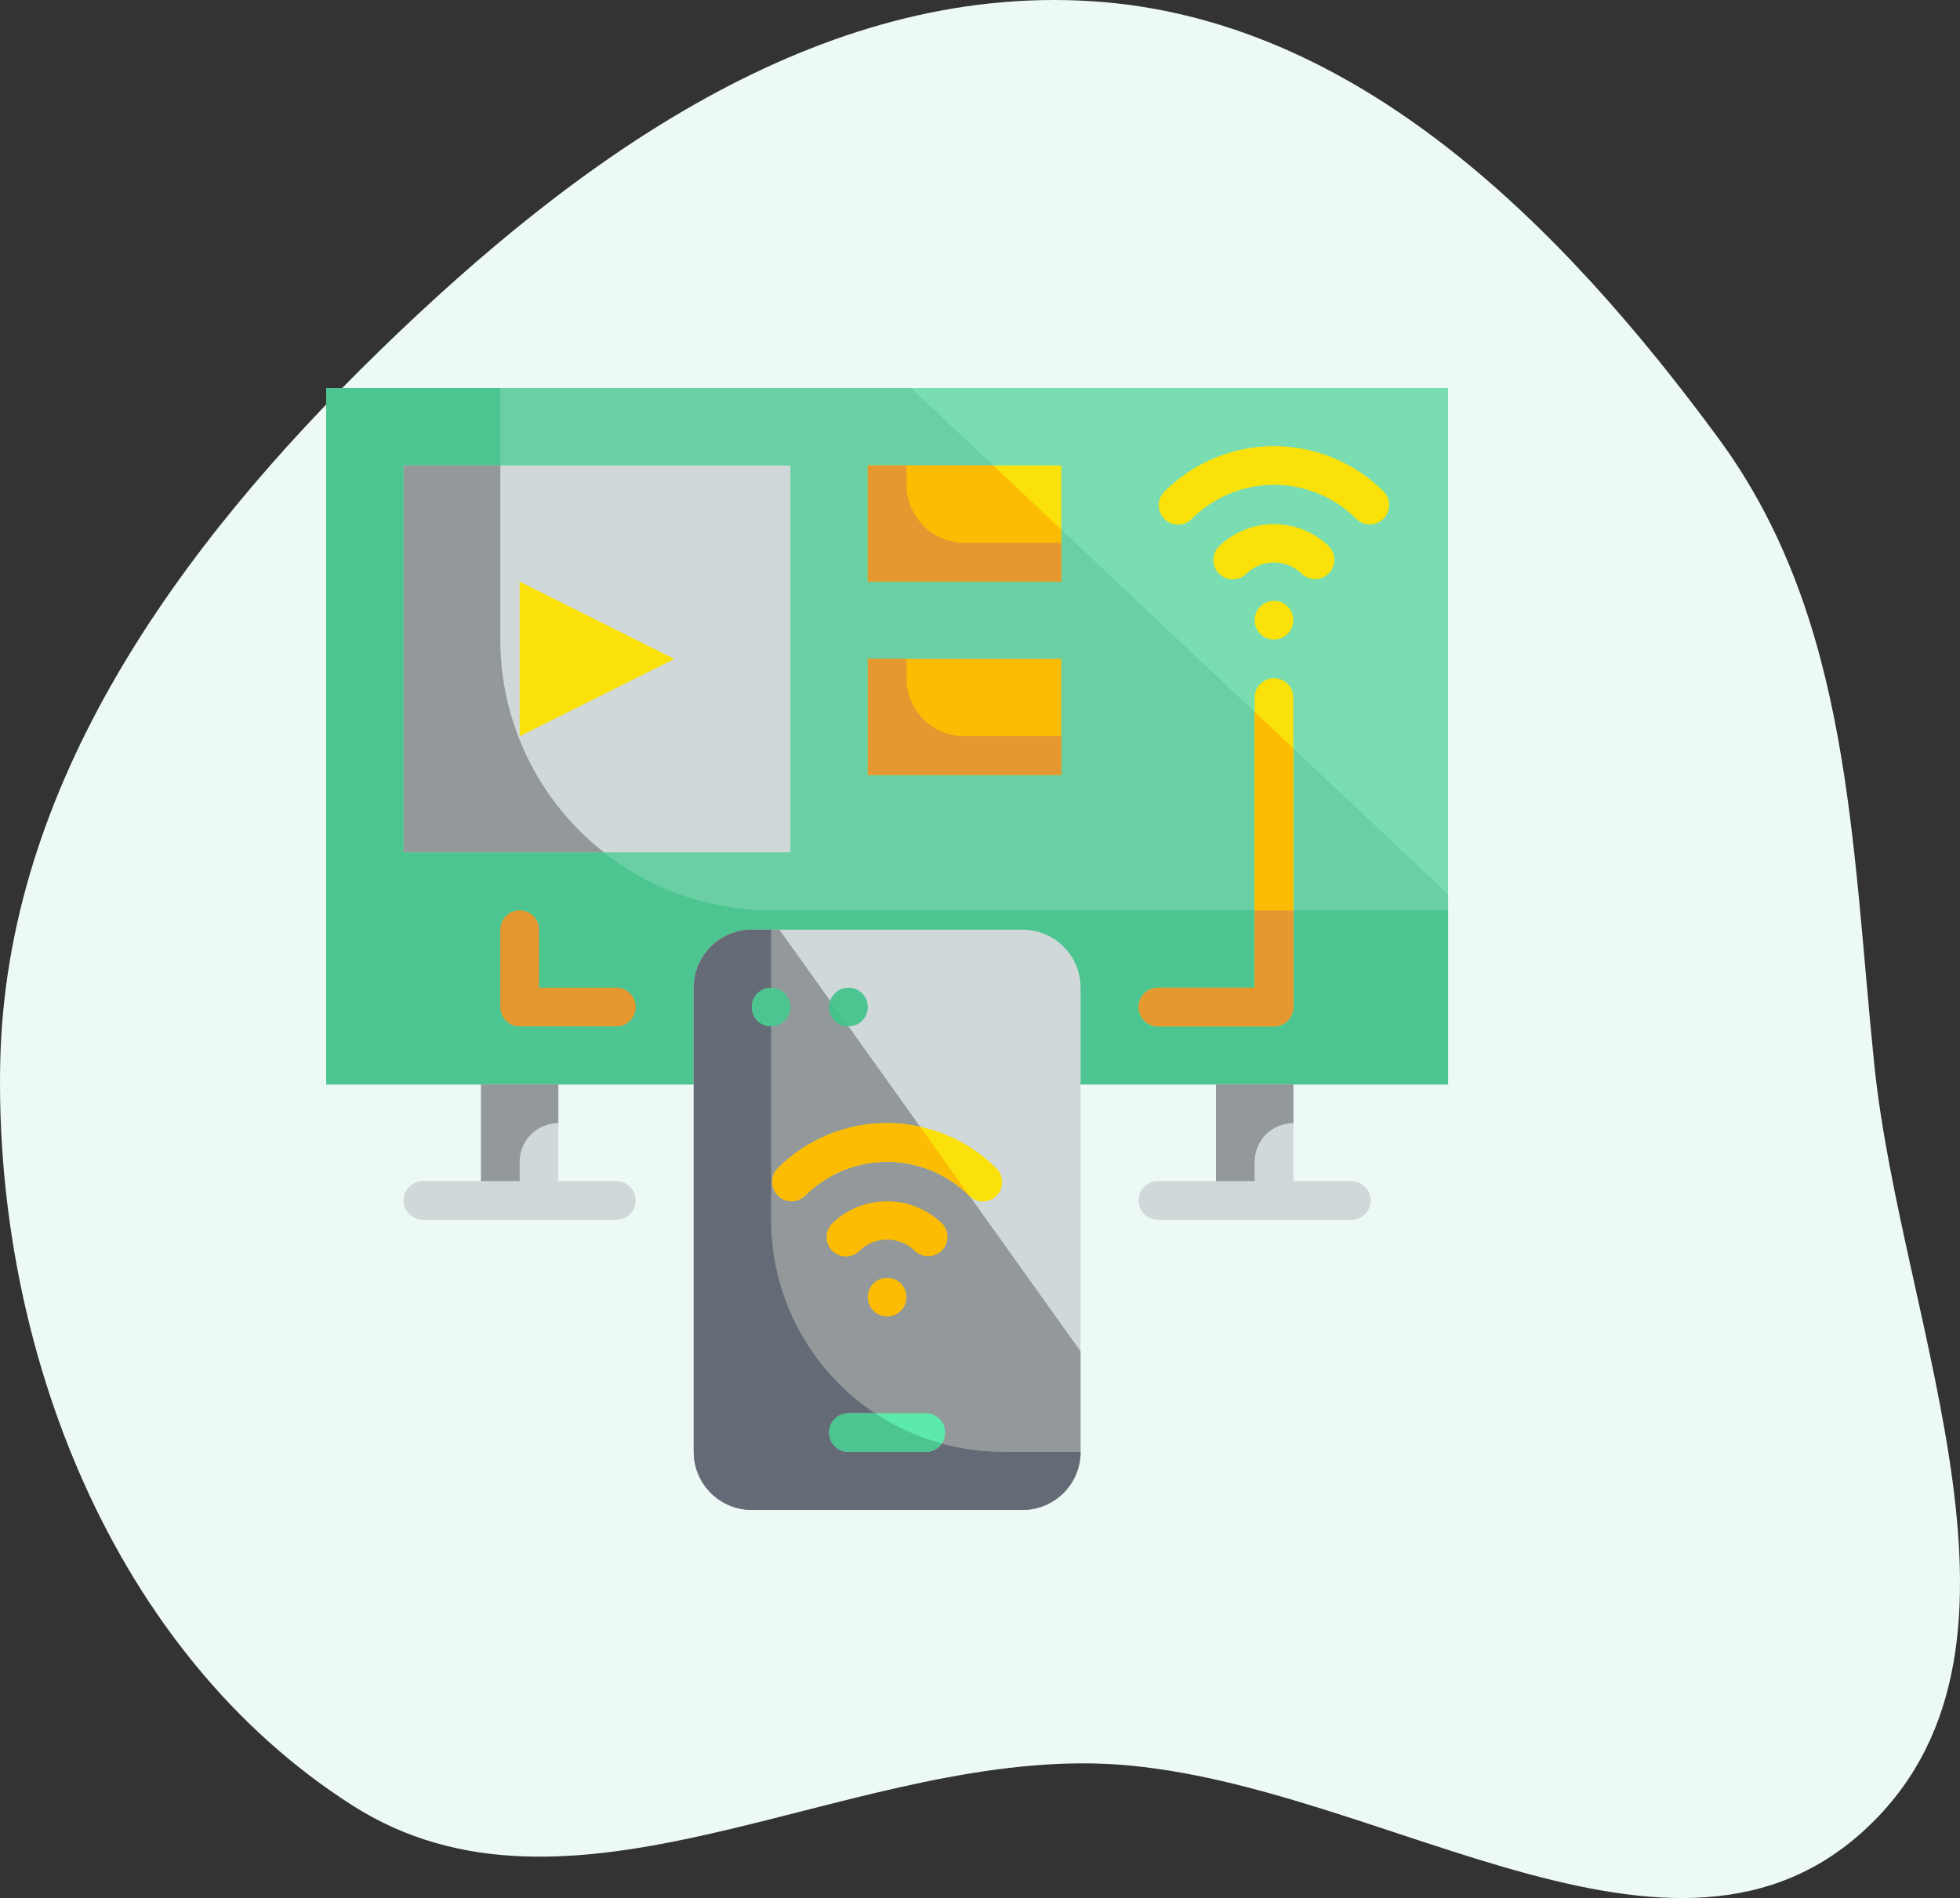 <svg width="95" height="92" viewBox="0 0 95 92" fill="none" xmlns="http://www.w3.org/2000/svg">
<rect x="0" y="0" width="95" height="92" fill="#333333" stroke="none"/>
<path fill-rule="evenodd" clip-rule="evenodd" d="M52.97 0.062C65.765 0.899 75.705 10.925 83.299 21.255C89.713 29.98 89.739 40.807 90.843 51.578C92.161 64.422 99.852 80.221 90.231 88.832C80.571 97.477 65.931 85.714 52.97 85.476C40.505 85.248 27.549 94.212 17.05 87.491C5.447 80.065 -0.254 65.35 0.009 51.578C0.267 38.014 8.667 26.469 18.393 17.008C27.957 7.705 39.654 -0.81 52.97 0.062Z" fill="#EDF9F4"/>
<path d="M15.812 18.812H70.188V52.562H15.812V18.812Z" fill="#7ADDB2"/>
<path d="M44.164 18.812H15.812V52.562H70.188V43.348L44.164 18.812Z" fill="#6BCFA4"/>
<path d="M37.375 44.125C33.894 44.125 30.556 42.742 28.094 40.281C25.633 37.819 24.25 34.481 24.25 31V18.812H15.812V52.562H70.188V44.125H37.375Z" fill="#4DC591"/>
<path d="M23.312 52.562H27.062V58.188H23.312V52.562Z" fill="#D0D8DA"/>
<path d="M58.938 52.562H62.688V58.188H58.938V52.562Z" fill="#D0D8DA"/>
<path d="M19.562 22.562H38.312V41.312H19.562V22.562Z" fill="#D0D8DA"/>
<path d="M25.188 35.688V28.188L32.688 31.938L25.188 35.688Z" fill="#F9E109"/>
<path d="M24.25 31V22.562H19.562V41.312H29.273C27.708 40.088 26.442 38.523 25.572 36.736C24.702 34.949 24.25 32.987 24.25 31Z" fill="#93999A"/>
<path d="M58.938 52.562V58.188H60.812V56.312C60.812 55.815 61.01 55.338 61.362 54.987C61.713 54.635 62.19 54.438 62.688 54.438V52.562H58.938Z" fill="#93999A"/>
<path d="M23.312 52.562V58.188H25.188V56.312C25.188 55.815 25.385 55.338 25.737 54.987C26.088 54.635 26.565 54.438 27.062 54.438V52.562H23.312Z" fill="#93999A"/>
<path d="M29.875 59.125H20.5C20.251 59.125 20.013 59.026 19.837 58.85C19.661 58.675 19.562 58.436 19.562 58.188C19.562 57.939 19.661 57.7 19.837 57.525C20.013 57.349 20.251 57.25 20.5 57.25H29.875C30.124 57.25 30.362 57.349 30.538 57.525C30.714 57.7 30.812 57.939 30.812 58.188C30.812 58.436 30.714 58.675 30.538 58.85C30.362 59.026 30.124 59.125 29.875 59.125Z" fill="#D0D8DA"/>
<path d="M65.5 59.125H56.125C55.876 59.125 55.638 59.026 55.462 58.85C55.286 58.675 55.188 58.436 55.188 58.188C55.188 57.939 55.286 57.7 55.462 57.525C55.638 57.349 55.876 57.25 56.125 57.25H65.5C65.749 57.25 65.987 57.349 66.163 57.525C66.339 57.7 66.438 57.939 66.438 58.188C66.438 58.436 66.339 58.675 66.163 58.85C65.987 59.026 65.749 59.125 65.5 59.125Z" fill="#D0D8DA"/>
<path d="M29.875 49.75H25.188C24.939 49.75 24.7 49.651 24.525 49.475C24.349 49.3 24.25 49.061 24.25 48.812V45.062C24.25 44.814 24.349 44.575 24.525 44.4C24.7 44.224 24.939 44.125 25.188 44.125C25.436 44.125 25.675 44.224 25.85 44.4C26.026 44.575 26.125 44.814 26.125 45.062V47.875H29.875C30.124 47.875 30.362 47.974 30.538 48.15C30.714 48.325 30.812 48.564 30.812 48.812C30.812 49.061 30.714 49.3 30.538 49.475C30.362 49.651 30.124 49.75 29.875 49.75Z" fill="#E59730"/>
<path d="M66.394 25.418C66.271 25.419 66.149 25.395 66.035 25.347C65.922 25.3 65.818 25.231 65.731 25.144C64.676 24.09 63.245 23.499 61.754 23.499C60.262 23.499 58.832 24.09 57.776 25.144C57.689 25.233 57.586 25.305 57.472 25.354C57.357 25.403 57.234 25.429 57.11 25.43C56.985 25.431 56.862 25.407 56.747 25.36C56.631 25.313 56.527 25.243 56.439 25.155C56.351 25.067 56.281 24.962 56.234 24.847C56.187 24.732 56.163 24.609 56.164 24.484C56.165 24.36 56.191 24.237 56.24 24.122C56.289 24.008 56.361 23.904 56.45 23.818C57.858 22.414 59.765 21.625 61.754 21.625C63.742 21.625 65.649 22.414 67.057 23.818C67.188 23.949 67.278 24.116 67.314 24.298C67.35 24.48 67.331 24.668 67.26 24.84C67.189 25.011 67.069 25.157 66.915 25.26C66.761 25.363 66.58 25.418 66.394 25.418Z" fill="#F9E109"/>
<path d="M63.738 28.07C63.49 28.07 63.251 27.971 63.076 27.795C62.718 27.454 62.244 27.264 61.75 27.264C61.256 27.264 60.781 27.454 60.424 27.795C60.338 27.885 60.234 27.956 60.12 28.005C60.006 28.054 59.883 28.08 59.758 28.081C59.634 28.082 59.51 28.059 59.395 28.012C59.28 27.964 59.175 27.895 59.087 27.807C58.999 27.719 58.929 27.614 58.882 27.499C58.835 27.384 58.812 27.26 58.812 27.136C58.814 27.011 58.84 26.888 58.889 26.774C58.938 26.659 59.009 26.556 59.099 26.47C59.813 25.787 60.762 25.406 61.75 25.406C62.738 25.406 63.687 25.787 64.401 26.47C64.532 26.601 64.621 26.768 64.658 26.949C64.694 27.131 64.675 27.32 64.604 27.491C64.533 27.662 64.413 27.809 64.259 27.912C64.105 28.015 63.924 28.07 63.738 28.07Z" fill="#F9E109"/>
<path d="M61.75 31C62.268 31 62.688 30.58 62.688 30.062C62.688 29.545 62.268 29.125 61.75 29.125C61.232 29.125 60.812 29.545 60.812 30.062C60.812 30.58 61.232 31 61.75 31Z" fill="#F9E109"/>
<path d="M61.75 49.75H56.125C55.876 49.75 55.638 49.651 55.462 49.475C55.286 49.3 55.188 49.061 55.188 48.812C55.188 48.564 55.286 48.325 55.462 48.15C55.638 47.974 55.876 47.875 56.125 47.875H60.812V33.812C60.812 33.564 60.911 33.325 61.087 33.15C61.263 32.974 61.501 32.875 61.75 32.875C61.999 32.875 62.237 32.974 62.413 33.15C62.589 33.325 62.688 33.564 62.688 33.812V48.812C62.688 49.061 62.589 49.3 62.413 49.475C62.237 49.651 61.999 49.75 61.75 49.75Z" fill="#F9E109"/>
<path d="M62.688 44.124V36.276L60.812 34.508V44.124H62.688Z" fill="#FCBC04"/>
<path d="M60.812 47.875H56.125C55.876 47.875 55.638 47.974 55.462 48.15C55.286 48.325 55.188 48.564 55.188 48.812C55.188 49.061 55.286 49.3 55.462 49.475C55.638 49.651 55.876 49.75 56.125 49.75H61.75C61.999 49.75 62.237 49.651 62.413 49.475C62.589 49.3 62.688 49.061 62.688 48.812V44.125H60.812V47.875Z" fill="#E59730"/>
<path d="M49.562 45.062H36.438C34.884 45.062 33.625 46.322 33.625 47.875V70.375C33.625 71.928 34.884 73.188 36.438 73.188H49.562C51.116 73.188 52.375 71.928 52.375 70.375V47.875C52.375 46.322 51.116 45.062 49.562 45.062Z" fill="#D0D8DA"/>
<path d="M37.777 45.062H36.438C35.692 45.062 34.976 45.359 34.449 45.886C33.921 46.414 33.625 47.129 33.625 47.875V70.375C33.625 71.121 33.921 71.836 34.449 72.364C34.976 72.891 35.692 73.188 36.438 73.188H49.562C50.308 73.188 51.024 72.891 51.551 72.364C52.079 71.836 52.375 71.121 52.375 70.375V65.5L37.777 45.062Z" fill="#93999A"/>
<path d="M37.375 59.125V45.062H36.438C35.692 45.062 34.976 45.359 34.449 45.886C33.921 46.414 33.625 47.129 33.625 47.875V70.375C33.625 71.121 33.921 71.836 34.449 72.364C34.976 72.891 35.692 73.188 36.438 73.188H49.562C50.308 73.188 51.024 72.891 51.551 72.364C52.079 71.836 52.375 71.121 52.375 70.375H48.625C45.641 70.375 42.78 69.19 40.67 67.08C38.56 64.97 37.375 62.109 37.375 59.125Z" fill="#656B76"/>
<path d="M47.637 58.235C47.514 58.235 47.392 58.211 47.278 58.164C47.164 58.117 47.061 58.047 46.974 57.96C46.452 57.438 45.832 57.023 45.149 56.74C44.467 56.458 43.735 56.312 42.996 56.312C42.258 56.312 41.526 56.458 40.843 56.74C40.161 57.023 39.541 57.438 39.019 57.96C38.842 58.131 38.605 58.225 38.359 58.223C38.113 58.221 37.878 58.122 37.704 57.949C37.531 57.775 37.432 57.54 37.43 57.294C37.428 57.048 37.522 56.811 37.693 56.634C38.389 55.938 39.216 55.385 40.126 55.008C41.036 54.632 42.011 54.438 42.996 54.438C43.981 54.438 44.956 54.632 45.867 55.008C46.776 55.385 47.603 55.938 48.3 56.634C48.431 56.765 48.52 56.932 48.556 57.114C48.592 57.296 48.574 57.485 48.503 57.656C48.432 57.827 48.312 57.974 48.158 58.077C48.004 58.18 47.822 58.235 47.637 58.235Z" fill="#F9E109"/>
<path d="M44.988 60.89C44.74 60.89 44.501 60.791 44.326 60.615C43.968 60.274 43.494 60.084 43 60.084C42.506 60.084 42.031 60.274 41.674 60.615C41.588 60.705 41.484 60.776 41.37 60.825C41.256 60.875 41.133 60.901 41.008 60.902C40.884 60.903 40.76 60.879 40.645 60.832C40.53 60.785 40.425 60.715 40.337 60.627C40.249 60.539 40.179 60.434 40.132 60.319C40.085 60.204 40.062 60.081 40.062 59.956C40.064 59.831 40.09 59.709 40.139 59.594C40.188 59.48 40.259 59.376 40.349 59.29C41.063 58.607 42.012 58.227 43 58.227C43.988 58.227 44.937 58.607 45.651 59.29C45.782 59.421 45.871 59.588 45.908 59.77C45.944 59.952 45.925 60.14 45.854 60.311C45.783 60.483 45.663 60.629 45.509 60.732C45.355 60.835 45.174 60.89 44.988 60.89Z" fill="#FCBC04"/>
<path d="M43 63.812C43.518 63.812 43.938 63.393 43.938 62.875C43.938 62.357 43.518 61.938 43 61.938C42.482 61.938 42.062 62.357 42.062 62.875C42.062 63.393 42.482 63.812 43 63.812Z" fill="#FCBC04"/>
<path d="M44.875 70.375H41.125C40.876 70.375 40.638 70.276 40.462 70.1C40.286 69.925 40.188 69.686 40.188 69.438C40.188 69.189 40.286 68.95 40.462 68.775C40.638 68.599 40.876 68.5 41.125 68.5H44.875C45.124 68.5 45.362 68.599 45.538 68.775C45.714 68.95 45.812 69.189 45.812 69.438C45.812 69.686 45.714 69.925 45.538 70.1C45.362 70.276 45.124 70.375 44.875 70.375Z" fill="#5DE9AC"/>
<path d="M37.375 49.75C37.893 49.75 38.312 49.33 38.312 48.812C38.312 48.295 37.893 47.875 37.375 47.875C36.857 47.875 36.438 48.295 36.438 48.812C36.438 49.33 36.857 49.75 37.375 49.75Z" fill="#4DC591"/>
<path d="M41.125 49.75C41.643 49.75 42.062 49.33 42.062 48.812C42.062 48.295 41.643 47.875 41.125 47.875C40.607 47.875 40.188 48.295 40.188 48.812C40.188 49.33 40.607 49.75 41.125 49.75Z" fill="#4DC591"/>
<path d="M37.693 56.634C37.522 56.811 37.428 57.048 37.43 57.294C37.432 57.539 37.531 57.775 37.704 57.948C37.878 58.122 38.113 58.221 38.359 58.223C38.605 58.225 38.842 58.13 39.019 57.96C39.541 57.437 40.161 57.023 40.843 56.74C41.526 56.457 42.258 56.312 42.996 56.312C43.735 56.312 44.467 56.457 45.149 56.74C45.832 57.023 46.452 57.437 46.974 57.96C46.981 57.966 46.989 57.968 46.996 57.975L44.595 54.613C44.07 54.498 43.534 54.439 42.996 54.438C42.011 54.435 41.035 54.628 40.125 55.005C39.214 55.382 38.388 55.935 37.693 56.634Z" fill="#FCBC04"/>
<path d="M40.188 69.438C40.188 69.686 40.286 69.925 40.462 70.1C40.638 70.276 40.876 70.375 41.125 70.375H44.875C45.026 70.373 45.173 70.334 45.306 70.262C45.438 70.189 45.55 70.086 45.633 69.96C44.488 69.647 43.401 69.155 42.411 68.5H41.125C40.876 68.5 40.638 68.599 40.462 68.775C40.286 68.95 40.188 69.189 40.188 69.438Z" fill="#4DC591"/>
<path d="M36.438 48.812C36.438 49.061 36.536 49.3 36.712 49.475C36.888 49.651 37.126 49.75 37.375 49.75V47.875C37.126 47.875 36.888 47.974 36.712 48.15C36.536 48.325 36.438 48.564 36.438 48.812Z" fill="#4DC591"/>
<path d="M40.247 48.523C40.211 48.617 40.191 48.716 40.188 48.816C40.188 49.065 40.286 49.303 40.462 49.479C40.638 49.655 40.876 49.753 41.125 49.753L40.247 48.523Z" fill="#45C18C"/>
<path d="M42.062 22.562H51.438V28.188H42.062V22.562Z" fill="#F9E109"/>
<path d="M42.062 31.938H51.438V37.562H42.062V31.938Z" fill="#FCBC04"/>
<path d="M48.142 22.562H42.062V28.188H51.438V25.669L48.142 22.562Z" fill="#FCBC04"/>
<path d="M46.75 35.688C46.004 35.688 45.289 35.391 44.761 34.864C44.234 34.336 43.938 33.621 43.938 32.875V31.938H42.062V37.562H51.438V35.688H46.75Z" fill="#E59730"/>
<path d="M46.75 26.312C46.004 26.312 45.289 26.016 44.761 25.489C44.234 24.961 43.938 24.246 43.938 23.5V22.562H42.062V28.188H51.438V26.312H46.75Z" fill="#E59730"/>
</svg>
